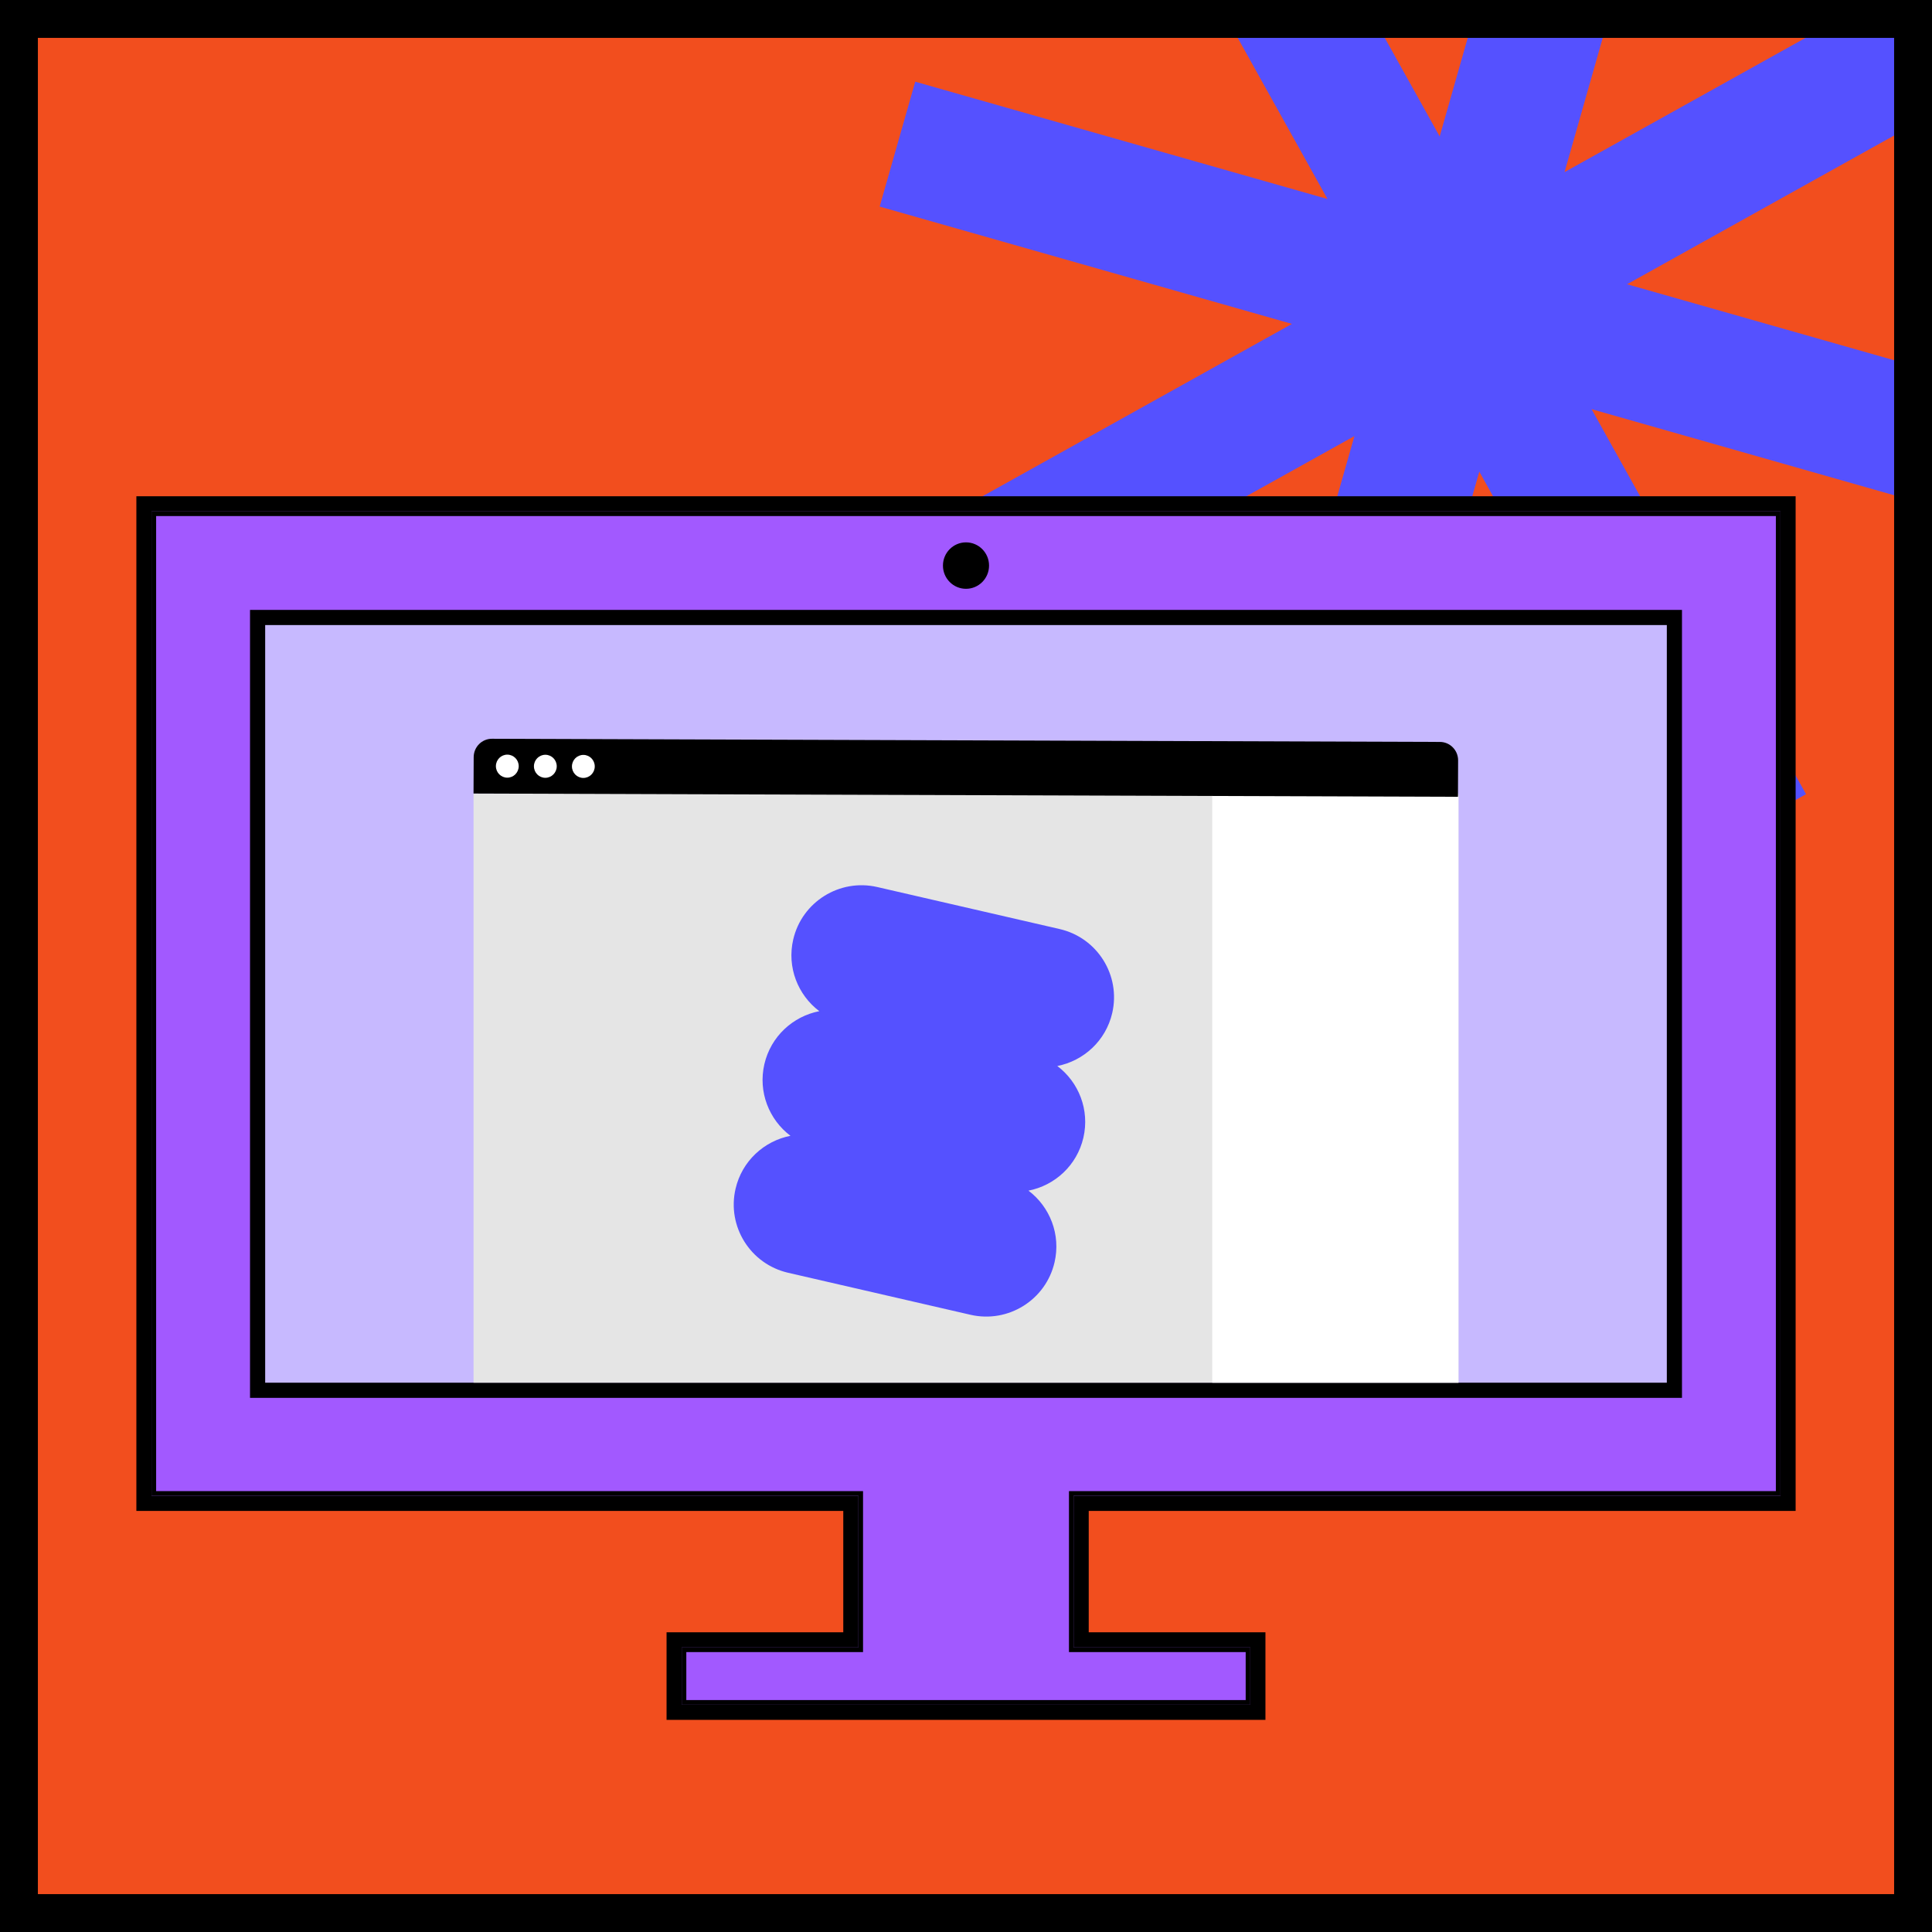<svg width="102" height="102" viewBox="0 0 102 102" fill="none" xmlns="http://www.w3.org/2000/svg">
<rect x="0" y="0" width="102" height="102" fill="#333333" stroke="none"/>
<g clip-path="url(#clip0)">
<rect x="1" y="1" width="100" height="100" fill="#F24E1E"/>
<path d="M82.2 -14.558L88.794 -12.682L82.601 9.085L102.917 -2.231L106.216 3.692L85.9 15.007L107.665 21.2L105.788 27.794L84.028 21.602L95.349 41.928L89.423 45.229L78.1 24.9L71.907 46.665L65.313 44.788L71.506 23.023L51.176 34.346L47.878 28.424L68.208 17.1L46.442 10.907L48.319 4.313L70.084 10.506L58.769 -9.808L64.695 -13.109L76.008 7.203L82.2 -14.558Z" fill="#5551FF"/>
<path d="M8 26.6H7.6V27V78.969V79.369H8H44.921V86.577H35.991H35.591V86.977V90V90.4H35.991H66.009H66.409V90V86.977V86.577H66.009H57.079V79.369H94H94.4V78.969V27V26.6H94H8Z" fill="#A259FF" stroke="black" stroke-width="0.8"/>
<path fill-rule="evenodd" clip-rule="evenodd" d="M45.321 78.969V86.977H35.991V90H66.009V86.977H56.679V78.969H94V27H8V78.969H45.321ZM8.243 78.724H45.564V87.222H36.234V89.755H65.766V87.222H56.436V78.724H93.757V27.245H8.243V78.724Z" fill="black"/>
<path d="M14 32.6H13.6V33V73V73.4H14H88H88.4V73V33V32.6H88H14Z" fill="#C7B9FF" stroke="black" stroke-width="0.8"/>
<path d="M52.217 29.86C52.217 30.537 51.672 31.086 51 31.086C50.328 31.086 49.783 30.537 49.783 29.86C49.783 29.183 50.328 28.634 51 28.634C51.672 28.634 52.217 29.183 52.217 29.86Z" fill="black"/>
<g clip-path="url(#clip1)">
<path d="M25.001 41.897H77V80.027C77 80.565 76.568 81 76.036 81H25.965C25.433 81 25.001 80.565 25.001 80.027V41.897Z" fill="#E5E5E5"/>
<path fill-rule="evenodd" clip-rule="evenodd" d="M58.72 53.483C59.18 51.493 57.937 49.508 55.944 49.049L46.32 46.832C44.327 46.372 42.338 47.613 41.878 49.602C41.538 51.068 42.125 52.532 43.255 53.385C41.865 53.656 40.695 54.716 40.355 56.182C40.016 57.649 40.602 59.113 41.732 59.965C40.342 60.237 39.172 61.296 38.833 62.763C38.373 64.752 39.616 66.737 41.609 67.196L51.233 69.413C53.226 69.873 55.215 68.632 55.675 66.643C56.015 65.177 55.428 63.713 54.298 62.86C55.689 62.589 56.858 61.529 57.198 60.063C57.537 58.596 56.951 57.132 55.821 56.28C57.211 56.008 58.381 54.949 58.72 53.483Z" fill="#5551FF"/>
<path d="M64 42H77V80.03C77 80.566 76.553 81 76.001 81H64V42Z" fill="white"/>
<path d="M25.008 39.973C25.01 39.435 25.443 39.001 25.975 39.003L76.021 39.17C76.553 39.172 76.983 39.609 76.981 40.146L76.973 42.067L25 41.894L25.008 39.973Z" fill="black"/>
<path d="M27.386 40.451C27.384 40.787 27.114 41.058 26.781 41.057C26.449 41.056 26.18 40.783 26.181 40.447C26.183 40.111 26.453 39.84 26.786 39.841C27.119 39.843 27.387 40.116 27.386 40.451Z" fill="white"/>
<path d="M29.393 40.458C29.392 40.794 29.121 41.065 28.789 41.064C28.456 41.063 28.188 40.79 28.189 40.454C28.19 40.118 28.461 39.847 28.793 39.848C29.126 39.849 29.395 40.122 29.393 40.458Z" fill="white"/>
<path d="M31.4 40.465C31.399 40.801 31.128 41.072 30.796 41.071C30.463 41.07 30.195 40.797 30.196 40.461C30.197 40.125 30.468 39.854 30.801 39.855C31.133 39.856 31.402 40.13 31.4 40.465Z" fill="white"/>
</g>
</g>
<rect x="1" y="1" width="100" height="100" stroke="black" stroke-width="2"/>
<defs>
<clipPath id="clip0">
<rect x="1" y="1" width="100" height="100" fill="white"/>
</clipPath>
<clipPath id="clip1">
<rect width="52" height="34" fill="white" transform="translate(25 39)"/>
</clipPath>
</defs>
</svg>
